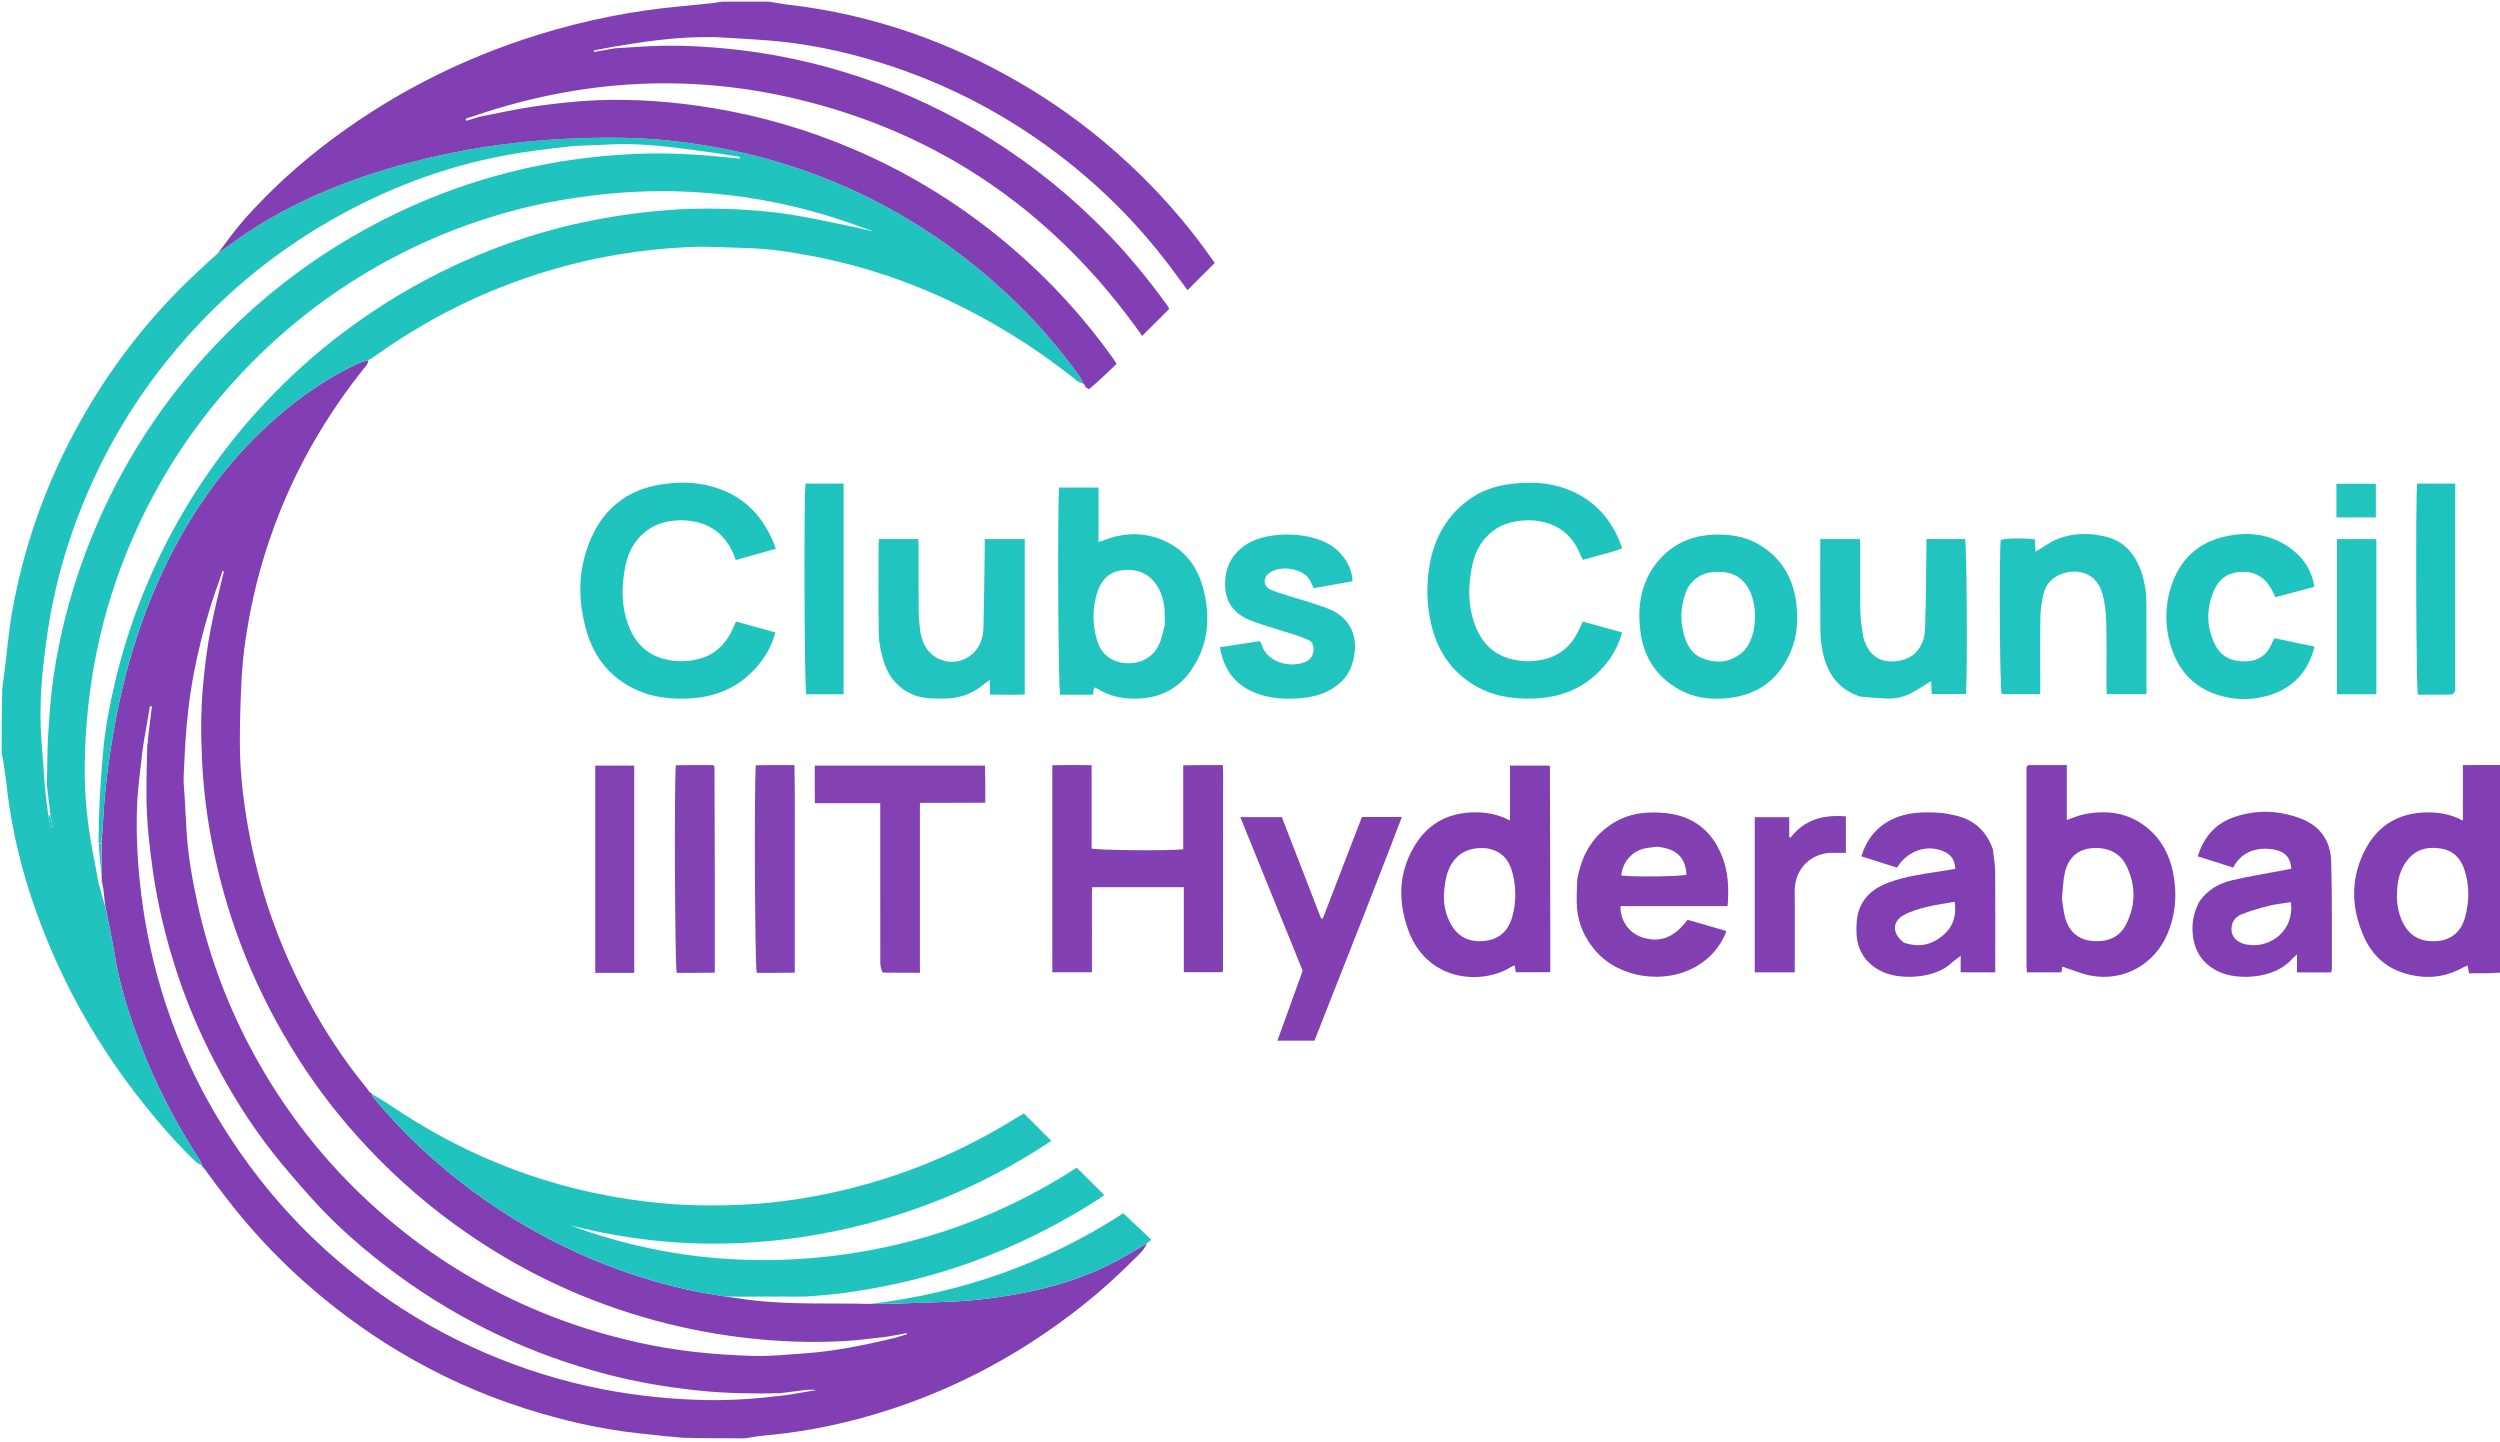 <svg version="1.1" id="Layer_1" xmlns="http://www.w3.org/2000/svg" xmlns:xlink="http://www.w3.org/1999/xlink" x="0px" y="0px"
	 width="100%" viewBox="0 0 3000 1730" enable-background="new 0 0 3000 1723" xml:space="preserve">
<path fill="#813FB3" opacity="1" stroke="none" 
	d="
M898.111,1559.729 
	C946.099,1565.946 994.354,1563.537 1044.079,1564.647 
	C1055.262,1564.855 1064.881,1564.639 1074.497,1564.325 
	C1095.1,1563.653 1115.701,1562.95 1136.302,1562.224 
	C1169.912,1561.039 1203.16,1556.729 1236.035,1549.807 
	C1278.285,1540.911 1318.55,1526.633 1355.66,1504.16 
	C1362.457,1500.044 1369.364,1496.109 1376.221,1492.09 
	C1373.044,1500.366 1366.191,1505.815 1360.28,1511.764 
	C1323.62,1548.662 1283.262,1581.061 1239.635,1609.375 
	C1186.399,1643.924 1129.682,1671.272 1069.359,1690.996 
	C1021.542,1706.632 972.664,1717.446 922.499,1722.098 
	C918.213,1722.496 913.94,1723.033 907.994,1723.717 
	C902.218,1724.62 898.109,1725.31 894,1726 
	C869.292,1726 844.583,1726 818.488,1725.32 
	C812.072,1724.411 807.042,1724.181 801.164,1723.727 
	C789.426,1722.38 778.533,1721.301 767.65,1720.129 
	C720.557,1715.061 674.674,1704.448 629.608,1690.052 
	C576.815,1673.187 526.656,1650.482 479.118,1622.031 
	C437.615,1597.193 398.927,1568.577 362.897,1536.228 
	C329.89,1506.593 299.889,1474.294 272.821,1439.212 
	C263.9,1427.65 255.075,1416.014 246.205,1403.694 
	C244.749,1401.331 243.294,1399.687 241.911,1398.084 
	C241.982,1398.126 241.906,1398.273 242,1397.547 
	C241.327,1395.361 240.665,1393.833 239.775,1392.452 
	C211.402,1348.411 187.134,1302.276 168.393,1253.286 
	C154.948,1218.141 143.461,1182.499 137.541,1145.168 
	C134.532,1126.189 130.117,1107.432 126.359,1087.659 
	C125.599,1080.364 124.819,1073.986 123.995,1066.845 
	C123.342,1062.668 122.731,1059.253 122.038,1055.492 
	C121.957,1055.146 121.976,1054.437 122.034,1053.463 
	C121.921,1038.992 121.75,1025.495 121.743,1011.099 
	C122.501,1002.243 123.274,994.295 123.66,986.329 
	C125.381,950.758 129.784,915.508 135.775,880.422 
	C146.398,818.21 163.256,757.846 188.717,699.996 
	C222.568,623.082 269.034,555.27 332.845,499.931 
	C362.947,473.826 395.674,451.754 431.94,435.111 
	C435.146,433.639 438.801,433.142 442.247,432.193 
	C441.52,434.177 441.26,436.541 439.998,438.088 
	C415.345,468.3 393.515,500.423 374.223,534.301 
	C350.61,575.767 332.063,619.402 317.822,664.912 
	C307.394,698.239 299.976,732.271 294.77,766.748 
	C292.297,783.119 290.699,799.686 289.855,816.223 
	C288.603,840.774 287.857,865.376 287.823,889.958 
	C287.768,930.23 292.985,970.024 300.837,1009.457 
	C314.108,1076.098 337.154,1139.287 369.183,1199.158 
	C389.448,1237.038 413.065,1272.759 440.27,1306.061 
	C441.094,1307.071 441.728,1308.236 443.245,1310.271 
	C444.727,1311.471 445.414,1311.729 446.101,1311.987 
	C446.101,1311.987 445.994,1312.004 445.935,1312.659 
	C446.54,1314.455 447.06,1315.715 447.891,1316.718 
	C482.908,1358.993 522.639,1396.365 566.757,1428.915 
	C645.484,1487 732.483,1527.299 828.193,1548.276 
	C842.117,1551.328 856.268,1553.342 871.094,1555.925 
	C880.619,1557.253 889.365,1558.491 898.111,1559.729 
M176.761,893.543 
	C177.075,893.042 177.144,892.51 177.551,890.396 
	C177.584,887.633 177.617,884.869 178.245,880.492 
	C179.592,869.554 180.94,858.616 182.288,847.679 
	C181.505,847.579 180.722,847.48 179.94,847.38 
	C177.96,858.914 175.98,870.449 173.697,883.582 
	C172.802,889.147 171.654,894.686 171.055,900.283 
	C168.693,922.352 165.397,944.394 164.501,966.529 
	C163.062,1002.08 165.159,1037.556 169.478,1072.957 
	C174.97,1117.96 184.83,1161.916 198.918,1204.914 
	C215.765,1256.336 238.499,1305.113 267.067,1351.082 
	C294.011,1394.438 325.166,1434.554 360.841,1471.125 
	C389.015,1500.007 419.621,1526.049 452.247,1549.738 
	C492.512,1578.974 535.603,1603.308 581.248,1623.034 
	C626.846,1642.741 673.991,1657.54 722.827,1667.008 
	C763.71,1674.934 804.93,1679.204 846.526,1680.062 
	C879.162,1680.736 911.606,1678.204 945.588,1673.864 
	C956.925,1671.933 968.262,1670.002 979.599,1668.072 
	C974.191,1667.194 969.024,1667.682 963.874,1668.312 
	C955.105,1669.383 946.347,1670.543 935.771,1671.871 
	C904.153,1672.516 872.575,1672.122 841.065,1668.959 
	C802.975,1665.135 765.298,1658.877 728.281,1649.167 
	C683.839,1637.51 640.703,1622.177 599.092,1602.489 
	C555.641,1581.93 514.539,1557.547 475.898,1529.024 
	C438.351,1501.308 403.149,1470.892 372.1,1435.949 
	C356.663,1418.575 341.34,1401.039 327.004,1382.762 
	C300.265,1348.671 277.361,1312.031 257.393,1273.566 
	C239.589,1239.269 224.425,1203.812 212.392,1167.128 
	C199.244,1127.042 189.213,1086.158 183.322,1044.279 
	C179.295,1015.658 176.05,987 175.789,958.092 
	C175.598,936.786 176.048,915.474 176.761,893.543 
M263.622,695.439 
	C250.369,731.363 240.465,768.165 233.027,805.751 
	C224.81,847.275 222.022,889.249 220.405,931.368 
	C220.063,940.275 221.209,949.241 221.692,958.179 
	C222.336,970.112 223.03,982.042 223.654,993.976 
	C225.22,1023.919 230.311,1053.395 236.629,1082.593 
	C252.436,1155.646 279.77,1224.305 318.023,1288.483 
	C360.161,1359.178 413.308,1420.458 477.24,1472.365 
	C529.502,1514.797 586.774,1548.698 648.973,1574.433 
	C686.566,1589.988 725.217,1601.814 764.906,1610.799 
	C810.821,1621.193 857.352,1625.799 904.201,1627.103 
	C924.714,1627.674 945.335,1625.513 965.867,1624.035 
	C1001.782,1621.451 1036.942,1614.302 1073.332,1605.619 
	C1078.332,1604.131 1083.333,1602.644 1088.333,1601.156 
	C1088.228,1600.672 1088.124,1600.188 1088.019,1599.704 
	C1080.663,1601.134 1073.307,1602.564 1064.269,1604.051 
	C1047.767,1605.805 1031.304,1608.219 1014.757,1609.185 
	C973.493,1611.592 932.271,1610.023 891.261,1605.049 
	C850.286,1600.08 809.946,1591.79 770.306,1580.095 
	C729.376,1568.02 689.785,1552.537 651.59,1533.614 
	C620.556,1518.239 590.819,1500.572 562.208,1480.98 
	C517.804,1450.576 477.319,1415.582 440.533,1376.435 
	C409.982,1343.924 382.544,1308.856 358.474,1271.188 
	C333.693,1232.408 312.456,1191.836 295.16,1149.193 
	C278.622,1108.421 265.929,1066.463 256.838,1023.441 
	C249.21,987.343 244.345,950.784 242.533,913.972 
	C241.062,884.095 240.836,854.155 243.512,824.213 
	C245.672,800.055 248.564,776.053 253.335,752.302 
	C257.252,732.799 261.756,713.413 266.854,693.029 
	C267.493,690.577 268.133,688.125 268.772,685.673 
	C268.165,685.527 267.558,685.381 266.95,685.234 
	C266.02,688.182 265.09,691.13 263.622,695.439 
z"/>
<path fill="#21C3BE" opacity="1" stroke="none" 
	d="
M442.197,432.129 
	C438.801,433.142 435.146,433.639 431.94,435.111 
	C395.674,451.754 362.947,473.826 332.845,499.931 
	C269.034,555.27 222.568,623.082 188.717,699.996 
	C163.256,757.846 146.398,818.21 135.775,880.422 
	C129.784,915.508 125.381,950.758 123.66,986.329 
	C123.274,994.295 122.501,1002.243 121.232,1011.099 
	C119.875,1011.996 119.191,1011.993 118.215,1011.093 
	C118.516,992.262 118.824,974.313 119.78,956.4 
	C120.753,938.176 122.097,919.962 123.755,901.787 
	C126.446,872.291 132.057,843.255 139.022,814.512 
	C153.9,753.117 176.273,694.584 206.208,638.892 
	C236.319,582.871 273.038,531.601 316.374,485.169 
	C346.153,453.261 378.466,424.032 413.459,397.813 
	C454.1,367.361 497.326,341.194 543.258,319.629 
	C600.11,292.936 659.477,273.766 721.294,262.484 
	C762.857,254.898 804.782,250.484 847.064,250.337 
	C862.676,250.282 878.324,250.705 893.896,251.777 
	C911.433,252.983 929.025,254.393 946.374,257.115 
	C969.649,260.767 992.713,265.762 1016.471,270.617 
	C1025.389,272.689 1033.704,274.323 1042.245,276.46 
	C1043.504,277.054 1044.538,277.143 1045.571,277.233 
	C1045.582,276.983 1045.593,276.734 1045.604,276.484 
	C1044.38,276.341 1043.157,276.198 1041.463,275.537 
	C1034.679,272.806 1028.366,270.594 1021.347,268.086 
	C1011.793,264.904 1002.984,261.885 994.089,259.149 
	C941.452,242.961 887.508,233.628 832.635,230.47 
	C795.447,228.33 758.221,229.436 721.07,233.48 
	C687.971,237.082 655.243,242.592 623.06,250.852 
	C569.708,264.546 518.589,284.19 469.885,310.112 
	C397.774,348.493 334.507,398.064 279.792,458.678 
	C229.414,514.488 189.287,576.827 159.201,645.743 
	C121.443,732.231 103.017,822.745 101.703,916.921 
	C101.345,942.553 102.962,968.121 106.5,993.458 
	C109.525,1015.126 114.193,1036.564 118.065,1058.889 
	C120.777,1069.307 123.557,1078.941 126.338,1088.574 
	C130.117,1107.432 134.532,1126.189 137.541,1145.168 
	C143.461,1182.499 154.948,1218.141 168.393,1253.286 
	C187.134,1302.276 211.402,1348.411 239.775,1392.452 
	C240.665,1393.833 241.327,1395.361 241.336,1397.935 
	C238.091,1396.865 235.503,1394.785 233.133,1392.481 
	C210.226,1370.217 189.357,1346.157 169.595,1321.07 
	C126.38,1266.21 90.484,1206.931 62.774,1142.869 
	C34.563,1077.646 15,1009.948 7.533,939.026 
	C6.712,931.229 5.216,923.504 4.113,914.953 
	C3.462,910.773 2.731,907.387 2,904 
	C2,878.625 2,853.25 2.701,826.518 
	C3.713,820.219 4.023,815.278 4.855,809.672 
	C8.373,783.991 10.165,758.759 14.593,733.999 
	C28.143,658.241 52.969,586.27 89.424,518.349 
	C127.969,446.536 176.569,382.521 236.308,327.013 
	C244.573,319.333 252.752,311.561 261.598,303.787 
	C274.112,295.223 285.721,286.279 297.934,278.255 
	C356.681,239.656 421.094,214.076 488.704,195.962 
	C550.598,179.379 613.693,169.794 677.561,166.655 
	C721.745,164.483 766.054,164.246 810.242,169.506 
	C846.307,173.8 881.866,180.15 916.91,189.677 
	C1032.84,221.193 1133.324,279.671 1219.444,363.075 
	C1247.003,389.764 1271.729,419.021 1294.43,449.952 
	C1296.696,453.04 1298.051,456.796 1299.828,460.242 
	C1297.326,459.185 1294.416,458.633 1292.384,456.994 
	C1264.367,434.396 1234.884,413.909 1203.99,395.469 
	C1133.402,353.336 1058.05,323.453 977.23,307.766 
	C950.485,302.575 923.591,298.39 896.295,297.678 
	C872.383,297.054 848.394,295.349 824.561,296.545 
	C767.361,299.416 711.129,308.681 656.187,325.419 
	C618.861,336.791 582.693,351.01 547.813,368.359 
	C512.606,385.87 479.066,406.26 446.197,429.93 
	C443.972,430.816 443.002,431.498 442.032,432.18 
	C442.032,432.18 442.147,432.064 442.197,432.129 
M60.309,976.582 
	C60.178,974.968 60.115,973.345 59.906,971.741 
	C58.703,962.495 57.466,953.254 56.302,942.137 
	C56.771,921.534 56.589,900.89 57.88,880.339 
	C59.377,856.519 61.041,832.609 64.618,809.039 
	C73.474,750.687 89.337,694.183 112.007,639.601 
	C146.58,556.36 194.739,481.883 256.418,416.283 
	C298.282,371.757 344.987,332.908 396.613,299.991 
	C466.513,255.423 541.595,223.176 622.251,204.031 
	C655.221,196.204 688.569,190.681 722.357,187.487 
	C749.185,184.951 776,183.599 802.914,184.3 
	C820.514,184.759 838.103,185.625 856.963,187.378 
	C867.175,188.368 877.386,189.359 887.598,190.349 
	C887.69,189.642 887.781,188.935 887.873,188.227 
	C879.279,186.905 870.684,185.583 860.49,183.839 
	C835.17,180.639 809.918,176.588 784.506,174.517 
	C765.417,172.962 746.152,172.315 726.915,173.58 
	C712.339,174.539 697.642,174.187 683.15,175.787 
	C658.439,178.515 633.68,181.398 609.237,185.841 
	C532.928,199.712 461.483,227.103 394.405,265.846 
	C324.893,305.994 264.287,356.922 212.407,418.16 
	C170.653,467.444 136.468,521.549 109.887,580.449 
	C84.451,636.81 66.653,695.422 57.456,756.618 
	C50.886,800.337 46.35,844.164 49.697,888.455 
	C51.147,907.635 52.744,926.804 54.068,947.657 
	C55.371,957.815 56.674,967.972 58.022,979.701 
	C59.079,984.194 60.136,988.688 61.193,993.182 
	C61.867,993.048 62.54,992.915 63.214,992.781 
	C62.39,987.993 61.566,983.205 60.309,976.582 
z"/>
<path fill="#813FB3" opacity="1" stroke="none" 
	d="
M261.598,303.787 
	C272.073,289.797 282.504,275.162 294.407,261.842 
	C325.485,227.064 359.994,195.879 397.321,167.934 
	C461.87,119.61 532.183,81.864 608,54.375 
	C661.594,34.944 716.628,21.064 772.977,12.752 
	C799.221,8.88 825.732,6.822 853.825,3.909 
	C859.019,3.251 862.51,2.626 866,2 
	C884.708,2 903.417,2 923.063,2 
	C931.085,3.206 938.132,4.749 945.262,5.562 
	C996.326,11.387 1046.097,22.786 1094.626,39.689 
	C1138.415,54.94 1180.298,74.321 1220.487,97.421 
	C1262.706,121.688 1302.099,149.938 1338.646,182.071 
	C1383.517,221.523 1423.174,265.706 1457.206,314.871 
	C1457.573,315.401 1457.72,316.083 1457.571,315.717 
	C1446.545,326.703 1435.813,337.396 1425.002,348.168 
	C1418.71,339.648 1411.717,330.052 1404.593,320.554 
	C1359.528,260.473 1305.899,209.383 1244.172,166.586 
	C1191.044,129.75 1133.791,101.199 1072.711,80.47 
	C1028.25,65.381 982.609,54.716 935.834,49.79 
	C915.054,47.601 894.128,46.798 873.269,45.359 
	C828.895,42.298 785.162,47.789 741.575,55.219 
	C740.918,55.331 740.265,55.457 737.976,55.706 
	C728.429,57.393 720.516,58.95 712.604,60.507 
	C712.701,61.121 712.798,61.735 712.896,62.35 
	C721.248,60.888 729.601,59.427 737.953,57.965 
	C748.229,57.311 758.507,56.681 768.781,55.999 
	C801.044,53.858 833.212,54.902 865.42,57.725 
	C923.378,62.804 979.803,74.837 1034.861,93.452 
	C1088.003,111.419 1138.418,135.205 1186.072,164.816 
	C1238.596,197.453 1286.374,235.996 1329.322,280.476 
	C1354.998,307.068 1378.342,335.632 1400.005,365.571 
	C1401.348,367.428 1402.381,369.509 1403.105,370.725 
	C1392.177,381.591 1381.629,392.08 1370.609,403.037 
	C1267.486,256.837 1129.326,159.339 953.384,118.168 
	C825.775,88.307 699.515,95.573 573.827,137.474 
	C567.836,139.354 563.254,140.927 558.672,142.499 
	C558.958,143.332 559.245,144.165 559.531,144.998 
	C564.964,143.337 570.397,141.676 575.83,140.016 
	C597.717,135.825 619.483,130.772 641.524,127.675 
	C666.166,124.212 691.009,121.326 715.85,120.322 
	C761.819,118.464 807.612,121.914 853.04,129.302 
	C912.414,138.958 969.763,155.654 1025.059,179.393 
	C1094.68,209.28 1158.057,249.054 1215.513,298.458 
	C1260.635,337.256 1300.459,380.801 1335.066,429.164 
	C1336.59,431.293 1337.891,433.582 1339.858,436.683 
	C1329.01,447.137 1318.291,457.467 1306.7,467.108 
	C1304.543,465.588 1303.258,464.758 1301.973,463.928 
	C1301.973,463.928 1302.049,463.944 1302.226,463.326 
	C1301.548,461.816 1300.694,460.926 1299.839,460.035 
	C1299.839,460.035 1299.932,460.144 1299.88,460.193 
	C1298.051,456.796 1296.696,453.04 1294.43,449.952 
	C1271.729,419.021 1247.003,389.764 1219.444,363.075 
	C1133.324,279.671 1032.84,221.193 916.91,189.677 
	C881.866,180.15 846.307,173.8 810.242,169.506 
	C766.054,164.246 721.745,164.483 677.561,166.655 
	C613.693,169.794 550.598,179.379 488.704,195.962 
	C421.094,214.076 356.681,239.656 297.934,278.255 
	C285.721,286.279 274.112,295.223 261.598,303.787 
z"/>
<path fill="#813FB3" opacity="1" stroke="none" 
	d="
M3002,1167.063 
	C2989.063,1168 2976.126,1168 2962.891,1168 
	C2962.183,1164.382 2961.693,1161.873 2961.086,1158.773 
	C2959.637,1159.301 2958.08,1159.623 2956.774,1160.379 
	C2933.461,1173.882 2908.857,1175.477 2883.662,1167.355 
	C2861.928,1160.349 2846.332,1145.347 2837.088,1124.96 
	C2820.49,1088.352 2820.299,1051.252 2840.33,1015.873 
	C2855.548,988.994 2879.934,975.741 2911.008,974.898 
	C2926.157,974.487 2940.635,976.869 2955.453,984.76 
	C2955.453,962.015 2955.453,940.627 2955.453,918.05 
	C2971.046,918.05 2985.586,918.05 3001.063,918.025 
	C3002,1000.708 3002,1083.417 3002,1167.063 
M2876.297,1076.726 
	C2876.69,1088.161 2878.896,1099.159 2884.542,1109.239 
	C2892.536,1123.512 2904.936,1130.784 2924.83,1129.226 
	C2941.473,1127.922 2953.087,1118.082 2957.81,1101.687 
	C2963.368,1082.389 2963.556,1062.872 2957.364,1043.75 
	C2953.001,1030.275 2943.966,1020.652 2929.363,1018.275 
	C2914.123,1015.794 2900.155,1018.434 2889.666,1031.13 
	C2879.15,1043.858 2876.194,1058.916 2876.297,1076.726 
z"/>
<!-- <path fill="#C7C9E8" opacity="1.000000" stroke="none" 
	d="
M802.888306,1726.000000 
	C802.015564,1725.658813 802.031189,1725.317505 802.029663,1724.464111 
	C807.042175,1724.181396 812.071716,1724.410889 817.550659,1725.320312 
	C813.258850,1726.000000 808.517761,1726.000000 802.888306,1726.000000 
z"/> -->
<!-- <path fill="#C7C9E8" opacity="1.000000" stroke="none" 
	d="
M894.875000,1726.000000 
	C898.109131,1725.309814 902.218262,1724.619751 907.162415,1723.949219 
	C907.985413,1724.307129 907.973328,1724.645752 907.980652,1725.492188 
	C903.916687,1726.000000 899.833313,1726.000000 894.875000,1726.000000 
z"/> -->
<!-- <path fill="#C7C9E8" opacity="1.000000" stroke="none" 
	d="
M865.143066,2.000005 
	C862.509644,2.625672 859.019287,3.251333 854.719849,3.749798 
	C853.910767,3.622600 853.931396,2.809982 853.965698,2.404991 
	C857.428711,2.000000 860.857422,2.000000 865.143066,2.000005 
z"/> -->
<path fill="#21C3BE" opacity="1" stroke="none" 
	d="
M870.314,1555.836 
	C856.268,1553.342 842.117,1551.328 828.193,1548.276 
	C732.483,1527.299 645.484,1487 566.757,1428.915 
	C522.639,1396.365 482.908,1358.993 447.891,1316.718 
	C447.06,1315.715 446.54,1314.455 445.949,1312.607 
	C454.9,1317.647 463.859,1323.274 472.642,1329.162 
	C535.346,1371.2 602.897,1402.692 675.783,1422.555 
	C710.142,1431.919 745.01,1438.363 780.434,1442.481 
	C818.941,1446.958 857.504,1447.407 896.022,1445.347 
	C933.492,1443.342 970.629,1437.721 1007.28,1429.287 
	C1083.858,1411.666 1155.327,1381.806 1221.88,1340.088 
	C1224.363,1338.531 1226.942,1337.126 1228.669,1336.121 
	C1239.79,1347.236 1250.311,1357.753 1261.57,1369.007 
	C1176.74,1425.672 1083.702,1462.955 982.98,1481.064 
	C882.502,1499.13 782.669,1495.658 683.628,1470.274 
	C785.032,1507.801 889.514,1519.918 996.615,1507.444 
	C1103.723,1494.971 1202.734,1459.174 1292.096,1401.214 
	C1303.217,1412.295 1313.922,1422.961 1325.046,1434.045 
	C1323.616,1435.09 1321.101,1437.138 1318.39,1438.88 
	C1269.203,1470.49 1217.19,1496.308 1162.044,1515.886 
	C1113.615,1533.081 1063.862,1544.571 1013.032,1551.527 
	C998.579,1553.505 983.976,1554.379 967.669,1555.865 
	C939.194,1555.976 912.494,1555.99 885.793,1555.98 
	C880.634,1555.979 875.474,1555.886 870.314,1555.836 
z"/>
<path fill="#8240B3" opacity="1" stroke="none" 
	d="
M1467.713,982 
	C1467.686,1043.309 1467.66,1103.619 1467.608,1163.928 
	C1467.608,1164.565 1467.27,1165.201 1466.868,1166.616 
	C1451.986,1166.616 1436.867,1166.616 1420.578,1166.616 
	C1420.578,1132.786 1420.578,1099.017 1420.578,1064.673 
	C1383.576,1064.673 1347.726,1064.673 1310.544,1064.673 
	C1310.077,1075.711 1310.38,1086.918 1310.327,1098.105 
	C1310.273,1109.433 1310.315,1120.762 1310.315,1132.091 
	C1310.315,1143.39 1310.315,1154.688 1310.315,1166.684 
	C1294.165,1166.684 1278.739,1166.684 1262.797,1166.684 
	C1262.797,1083.999 1262.797,1001.825 1262.797,918.261 
	C1278.25,917.882 1293.661,917.995 1309.962,918.242 
	C1309.962,952.073 1309.962,985.239 1309.962,1018.138 
	C1317.722,1020.444 1403.626,1021.119 1419.89,1019.144 
	C1419.89,986.1 1419.89,952.929 1419.89,918.388 
	C1428.191,918.268 1435.675,918.117 1443.16,918.064 
	C1450.809,918.01 1458.459,918.052 1467.386,918.052 
	C1468.033,928.954 1467.626,939.498 1467.698,950.012 
	C1467.769,960.341 1467.714,970.671 1467.713,982 
z"/>
<path fill="#20C4BE" opacity="1" stroke="none" 
	d="
M817.977,624.266 
	C802.147,624.593 788.071,627.722 775.876,636.925 
	C761.91,647.465 753.95,662.035 750.558,678.637 
	C745.641,702.705 745.248,726.965 754.13,750.417 
	C763.071,774.029 779.468,788.617 805.21,792.471 
	C816.366,794.141 827.132,793.567 837.767,790.983 
	C855.592,786.652 868.407,775.534 876.961,759.463 
	C879.127,755.392 880.83,751.075 883.201,745.873 
	C898.877,750.198 914.372,754.472 930.415,758.899 
	C926.158,775.506 918.058,789.02 907.394,801.1 
	C885.088,826.367 856.439,837.327 823.317,838.296 
	C802.781,838.896 782.757,836.562 763.919,827.946 
	C733.669,814.11 713.865,790.542 704.416,759.154 
	C692.786,720.523 693.1,681.655 709.966,644.42 
	C725.696,609.692 752.863,588.379 790.796,581.765 
	C812.678,577.95 834.616,577.991 856.028,584.285 
	C893.639,595.34 917.512,620.663 930.98,658.487 
	C914.767,663.051 899.288,667.409 882.933,672.013 
	C872.458,641.199 851.271,624.999 817.977,624.266 
z"/>
<path fill="#20C4BE" opacity="1" stroke="none" 
	d="
M1718,666.223 
	C1725.865,636.621 1741.65,613.536 1766.593,596.955 
	C1780.165,587.933 1795.344,583.112 1811.318,580.984 
	C1834.668,577.875 1857.95,578.413 1880.213,586.883 
	C1913.397,599.506 1934.948,623.479 1946.667,658.017 
	C1931.332,663.811 1915.542,667.071 1899.418,671.791 
	C1898.229,669.315 1896.998,667.086 1896.056,664.741 
	C1883.232,632.8 1854.245,621.348 1823.391,625.015 
	C1811.935,626.376 1801.354,629.83 1792.028,636.768 
	C1778.259,647.012 1770.401,661.296 1766.874,677.479 
	C1761.564,701.836 1761.168,726.412 1770.073,750.227 
	C1778.923,773.894 1795.321,788.484 1821.023,792.456 
	C1832.179,794.18 1842.967,793.598 1853.593,791.045 
	C1871.397,786.769 1884.341,775.778 1892.869,759.643 
	C1895.03,755.556 1896.772,751.248 1899.233,745.897 
	C1914.748,750.159 1930.255,754.418 1946.528,758.887 
	C1942.058,775.271 1934.272,788.913 1923.549,800.972 
	C1900.113,827.328 1870.18,838.147 1835.512,838.356 
	C1813.15,838.491 1791.676,835.001 1772.075,823.983 
	C1741.426,806.756 1723.783,779.627 1716.712,745.878 
	C1711.231,719.716 1711.432,693.226 1718,666.223 
z"/>
<path fill="#813FB3" opacity="1" stroke="none" 
	d="
M2438.387,918.063 
	C2452.611,918.06 2465.868,918.06 2480.188,918.06 
	C2480.188,940.358 2480.188,961.795 2480.188,983.929 
	C2487.862,981.361 2494.217,978.478 2500.884,977.135 
	C2528.983,971.477 2555.207,975.29 2577.806,994.336 
	C2594.551,1008.447 2603.838,1027.078 2607.887,1048.147 
	C2612.618,1072.762 2610.949,1096.902 2601.028,1120.427 
	C2585.517,1157.209 2548.472,1178.203 2509.034,1170.765 
	C2497.486,1168.588 2486.442,1163.741 2474.601,1159.937 
	C2474.424,1161.385 2474.126,1163.822 2473.762,1166.795 
	C2459.943,1166.795 2446.472,1166.795 2432.358,1166.795 
	C2432.155,1163.592 2431.812,1160.699 2431.812,1157.805 
	C2431.782,1081.147 2431.788,1004.488 2431.791,927.83 
	C2431.791,925.831 2431.841,923.831 2431.84,921.831 
	C2431.839,917.805 2434.745,918.111 2438.387,918.063 
M2474.296,1078.564 
	C2475.598,1086.385 2476.2,1094.403 2478.346,1101.985 
	C2482.971,1118.326 2494.751,1127.965 2511.329,1129.248 
	C2528.55,1130.581 2543.172,1125.373 2551.38,1109.147 
	C2563.027,1086.123 2563.065,1062.496 2551.891,1039.303 
	C2544.066,1023.062 2528.479,1015.871 2508.593,1018.012 
	C2492.926,1019.698 2481.72,1029.713 2477.799,1047.252 
	C2475.651,1056.859 2475.401,1066.89 2474.296,1078.564 
z"/>
<path fill="#813FB3" opacity="1" stroke="none" 
	d="
M1860.31,1114 
	C1860.31,1131.969 1860.31,1148.938 1860.31,1166.642 
	C1846.171,1166.642 1832.716,1166.642 1818.964,1166.642 
	C1818.512,1163.898 1818.094,1161.354 1817.639,1158.589 
	C1816.43,1158.949 1815.382,1159.024 1814.612,1159.526 
	C1778.859,1182.821 1711.502,1178.611 1689.255,1114.364 
	C1676.767,1078.301 1678.723,1042.827 1700.459,1010.419 
	C1715.68,987.727 1737.901,976.204 1765.343,974.921 
	C1781.198,974.18 1796.439,976.403 1812.001,984.67 
	C1812.001,962.045 1812.001,940.675 1812.001,918.691 
	C1828.329,918.691 1843.499,918.691 1858.809,918.691 
	C1858.931,918.797 1859.211,918.99 1859.427,919.24 
	C1859.631,919.475 1859.913,919.768 1859.914,920.037 
	C1860.06,984.358 1860.185,1048.679 1860.31,1114 
M1784.134,1017.989 
	C1759.733,1015.544 1742.677,1026.858 1736.11,1050.229 
	C1734.597,1055.615 1733.938,1061.274 1733.253,1066.853 
	C1731.336,1082.477 1734.021,1097.456 1742.135,1110.852 
	C1751.174,1125.774 1765.503,1131.185 1782.383,1129.028 
	C1799.263,1126.87 1809.923,1117.043 1814.597,1100.578 
	C1819.531,1083.2 1819.477,1065.699 1815.239,1048.374 
	C1811.446,1032.866 1802.93,1021.124 1784.134,1017.989 
z"/>
<path fill="#21C4BE" opacity="1" stroke="none" 
	d="
M1295.844,833.663 
	C1287.241,833.663 1279.602,833.663 1272.15,833.663 
	C1269.812,826.021 1268.834,607.974 1270.943,585.062 
	C1286.263,585.062 1301.659,585.062 1318.215,585.062 
	C1318.215,606.565 1318.215,627.975 1318.215,650.489 
	C1322.317,649.046 1325.044,648.099 1327.763,647.127 
	C1352.062,638.446 1376.177,638.835 1399.487,650.02 
	C1423.948,661.757 1437.977,682.422 1444.381,708.045 
	C1452.51,740.575 1450.04,772.206 1431.507,801.095 
	C1416.494,824.496 1394.84,837.127 1366.788,838.28 
	C1348.77,839.021 1331.686,836.046 1316.253,826.097 
	C1315.468,825.591 1314.424,825.486 1312.889,825.001 
	C1312.468,827.682 1312.083,830.131 1311.528,833.663 
	C1306.592,833.663 1301.7,833.663 1295.844,833.663 
M1397.667,750.043 
	C1397.678,745.044 1397.834,740.041 1397.668,735.048 
	C1397.321,724.616 1395.017,714.659 1389.95,705.438 
	C1381.098,689.329 1366.085,681.816 1346.283,684.348 
	C1329.221,686.529 1320.22,697.904 1315.871,713.441 
	C1310.742,731.769 1311.084,750.242 1316.487,768.457 
	C1319.192,777.579 1324.17,785.398 1332.725,790.386 
	C1350.227,800.592 1381.929,798.401 1392.292,769.957 
	C1394.442,764.055 1395.784,757.859 1397.667,750.043 
z"/>
<path fill="#8240B3" opacity="1" stroke="none" 
	d="
M1892.67,1055.265 
	C1896.707,1033.667 1904.589,1014.918 1920.016,1000.013 
	C1935.961,984.606 1955.227,976.208 1977.252,975.149 
	C1987.457,974.658 1997.99,975.093 2007.978,977.09 
	C2036.243,982.744 2055.326,999.986 2066.106,1026.514 
	C2073.911,1045.718 2074.962,1065.74 2073.109,1087.324 
	C2030.045,1087.324 1987.281,1087.324 1944.578,1087.324 
	C1944.049,1104.068 1954.562,1119.258 1969.334,1124.379 
	C1991.209,1131.963 2008.392,1125.812 2025.149,1103.762 
	C2040.214,1108.124 2055.653,1112.594 2071.78,1117.264 
	C2064.303,1136.769 2051.897,1150.135 2035.395,1159.73 
	C1997.493,1181.769 1942.936,1173.784 1914.728,1141.109 
	C1901.925,1126.279 1894.108,1109.363 1892.443,1090.011 
	C1891.478,1078.799 1892.382,1067.426 1892.67,1055.265 
M1988.72,1016.048 
	C1983.462,1016.754 1978.104,1017.035 1972.966,1018.247 
	C1957.87,1021.808 1946.852,1035.109 1945.615,1050.701 
	C1961.945,1052.547 2016.918,1051.803 2023.724,1049.644 
	C2022.82,1031.327 2013.886,1020.782 1996.28,1017.248 
	C1994.331,1016.856 1992.382,1016.464 1988.72,1016.048 
z"/>
<path fill="#813FB3" opacity="1" stroke="none" 
	d="
M2639.398,1081.652 
	C2649.295,1067.496 2662.971,1059.912 2678.447,1056.312 
	C2699.148,1051.495 2720.188,1048.134 2741.082,1044.145 
	C2743.932,1043.6 2746.779,1043.036 2749.514,1042.503 
	C2748.969,1030.372 2742.853,1022.751 2731.647,1020.094 
	C2714.826,1016.106 2691.552,1018.183 2679.794,1041.096 
	C2665.931,1036.689 2651.879,1032.222 2637.299,1027.587 
	C2644.517,1004.496 2658.357,988.509 2680.023,980.848 
	C2707.689,971.066 2735.83,972.157 2762.968,983.078 
	C2784.836,991.879 2796.629,1009.893 2797.354,1032.755 
	C2798.727,1076.026 2798.086,1119.361 2798.238,1162.669 
	C2798.242,1163.914 2797.749,1165.16 2797.392,1166.857 
	C2783.947,1166.857 2770.774,1166.857 2756.379,1166.857 
	C2756.379,1160.11 2756.379,1153.72 2756.379,1145.327 
	C2753.288,1148.113 2751.736,1149.229 2750.531,1150.64 
	C2729.814,1174.915 2685.373,1176.463 2663.328,1166.376 
	C2645.401,1158.173 2634.533,1144.319 2631.708,1124.532 
	C2629.583,1109.65 2631.828,1095.53 2639.398,1081.652 
M2749.079,1082.515 
	C2739.968,1084.02 2730.711,1084.943 2721.783,1087.178 
	C2710.917,1089.897 2700.086,1093.115 2689.698,1097.263 
	C2681.774,1100.428 2677.316,1107.223 2677.806,1116.181 
	C2678.253,1124.353 2684.181,1130.416 2693.778,1133.013 
	C2695.994,1133.613 2698.333,1133.823 2700.632,1134.049 
	C2724.208,1136.37 2753.417,1117.63 2749.079,1082.515 
z"/>
<path fill="#813FB3" opacity="1" stroke="none" 
	d="
M2391.458,1019.17 
	C2392.592,1028.84 2394.125,1037.73 2394.194,1046.632 
	C2394.476,1082.93 2394.311,1119.231 2394.31,1155.531 
	C2394.31,1159.105 2394.31,1162.68 2394.31,1166.816 
	C2380.084,1166.816 2366.914,1166.816 2352.795,1166.816 
	C2352.795,1160.774 2352.795,1154.936 2352.795,1146.956 
	C2347.736,1150.909 2344.03,1153.382 2340.818,1156.384 
	C2321.986,1173.985 2278.799,1177.139 2255.79,1164.625 
	C2237.675,1154.773 2228.192,1139.191 2227.767,1118.487 
	C2227.638,1112.204 2227.788,1105.781 2228.927,1099.629 
	C2233.017,1077.547 2248.163,1065.5 2268.083,1058.407 
	C2286.657,1051.793 2306.096,1048.943 2325.503,1046.042 
	C2332.321,1045.022 2339.11,1043.811 2346.352,1042.615 
	C2345.801,1033.003 2342.345,1026.712 2334.369,1022.646 
	C2314.237,1012.385 2289.518,1019.85 2276.425,1041.104 
	C2269.468,1038.926 2262.26,1036.686 2255.063,1034.411 
	C2248.152,1032.227 2241.251,1030.006 2233.586,1027.559 
	C2240.399,1006.231 2252.912,990.944 2272.949,982.099 
	C2290.552,974.328 2309.139,974.169 2327.826,975.391 
	C2333.098,975.735 2338.333,976.901 2343.541,977.915 
	C2366.982,982.483 2383.198,995.61 2391.458,1019.17 
M2284.545,1131.114 
	C2302.851,1137.522 2319.138,1133.95 2333.285,1120.89 
	C2344.607,1110.438 2347.766,1097.378 2345.651,1082.082 
	C2333.557,1084.287 2322.354,1085.737 2311.484,1088.494 
	C2302.254,1090.835 2292.791,1093.569 2284.526,1098.117 
	C2270.422,1105.879 2270.295,1120.151 2284.545,1131.114 
z"/>
<path fill="#20C4BE" opacity="1" stroke="none" 
	d="
M1984.218,680.402 
	C2002.53,654.772 2027.017,642.511 2057.634,641.565 
	C2075.598,641.01 2092.848,643.506 2108.68,652.289 
	C2137.037,668.02 2151.884,692.989 2155.634,724.55 
	C2158.007,744.525 2156.599,764.379 2148.346,783.233 
	C2133.985,816.042 2108.764,834.028 2073.401,837.783 
	C2053.182,839.93 2033.472,837.633 2015.379,827.638 
	C1988.132,812.586 1972.605,788.959 1968.586,758.517 
	C1964.989,731.268 1967.821,704.69 1984.218,680.402 
M2092.393,781.428 
	C2109.952,762.584 2108.755,725.317 2098.758,707.026 
	C2092.968,696.433 2084.553,689.522 2072.731,687.217 
	C2068.224,686.339 2063.505,686.26 2058.887,686.301 
	C2042.415,686.45 2028.278,695.911 2022.732,711.354 
	C2016.256,729.391 2015.813,747.834 2022.115,766.045 
	C2025.688,776.37 2031.597,785.434 2042.221,789.666 
	C2059.861,796.693 2076.662,795.618 2092.393,781.428 
z"/>
<path fill="#21C4BE" opacity="1" stroke="none" 
	d="
M2232.626,836.003 
	C2202.773,826.44 2190.6,803.98 2186.087,776.001 
	C2184.669,767.206 2184.418,758.158 2184.359,749.221 
	C2184.158,718.905 2184.283,688.587 2184.282,658.269 
	C2184.282,654.681 2184.282,651.093 2184.282,646.874 
	C2200.367,646.874 2215.522,646.874 2231.819,646.874 
	C2231.982,650.318 2232.284,653.822 2232.29,657.326 
	C2232.331,683.312 2232.011,709.304 2232.47,735.282 
	C2232.639,744.83 2234.527,754.357 2235.812,763.869 
	C2236.118,766.136 2237.024,768.356 2237.871,770.513 
	C2245.484,789.895 2259.613,795.916 2278.335,793.056 
	C2297.34,790.153 2309.428,775.72 2310.12,754.195 
	C2311.146,722.283 2311.218,690.341 2311.681,658.412 
	C2311.733,654.799 2311.688,651.185 2311.688,646.905 
	C2327.637,646.905 2342.821,646.905 2358.066,646.905 
	C2360.186,653.752 2361.139,810.142 2359.066,832.835 
	C2345.752,832.835 2332.335,832.835 2318.115,832.835 
	C2317.897,827.89 2317.681,823 2317.426,817.213 
	C2308.825,822.462 2300.866,828.09 2292.239,832.37 
	C2283.246,836.832 2273.326,838.744 2263.179,838.228 
	C2253.254,837.724 2243.344,836.886 2232.626,836.003 
z"/>
<path fill="#21C4BE" opacity="1" stroke="none" 
	d="
M1229.71,754 
	C1229.71,780.629 1229.71,806.257 1229.71,833.355 
	C1215.868,833.942 1202.46,833.653 1187.944,833.492 
	C1187.944,827.782 1187.944,822.687 1187.944,815.931 
	C1184.09,818.687 1181.668,820.234 1179.451,822.033 
	C1165.727,833.172 1150.031,838.407 1132.388,838.307 
	C1119.746,838.235 1107.174,838.622 1095.14,833.385 
	C1077.433,825.679 1066.25,812.053 1060.622,794.244 
	C1057.259,783.602 1054.796,772.227 1054.565,761.127 
	C1053.816,725.174 1054.279,689.197 1054.306,653.229 
	C1054.308,651.3 1054.594,649.371 1054.794,646.86 
	C1070.396,646.86 1085.547,646.86 1101.824,646.86 
	C1101.986,650.338 1102.285,653.843 1102.29,657.349 
	C1102.331,682.66 1102.157,707.972 1102.401,733.28 
	C1102.48,741.549 1103.275,749.851 1104.368,758.055 
	C1104.973,762.601 1106.479,767.138 1108.25,771.401 
	C1117.729,794.225 1146.178,801.561 1165.501,785.904 
	C1175.672,777.663 1179.846,765.936 1180.167,753.243 
	C1180.967,721.666 1181.223,690.076 1181.681,658.491 
	C1181.734,654.87 1181.688,651.247 1181.688,646.932 
	C1197.816,646.932 1213.224,646.932 1229.71,646.932 
	C1229.71,682.582 1229.71,717.791 1229.71,754 
z"/>
<path fill="#21C4BE" opacity="1" stroke="none" 
	d="
M2569.77,686.498 
	C2573.854,699.384 2575.701,711.82 2575.71,724.527 
	C2575.732,756.86 2575.717,789.193 2575.718,821.526 
	C2575.718,825.13 2575.718,828.734 2575.718,832.989 
	C2559.69,832.989 2544.531,832.989 2528.206,832.989 
	C2528.036,829.588 2527.715,826.089 2527.709,822.589 
	C2527.666,796.923 2528.172,771.243 2527.466,745.597 
	C2527.149,734.109 2525.803,722.284 2522.558,711.312 
	C2513.804,681.711 2482.622,681.618 2465.894,692.678 
	C2458.59,697.507 2454.032,704.613 2452.165,712.82 
	C2450.118,721.818 2448.642,731.134 2448.48,740.338 
	C2448.008,767.329 2448.312,794.334 2448.312,821.334 
	C2448.312,824.967 2448.312,828.6 2448.312,832.948 
	C2432.458,832.948 2417.27,832.948 2401.994,832.948 
	C2399.802,826.266 2398.802,669.981 2400.886,647.875 
	C2407.774,645.849 2429.531,645.467 2441.876,647.278 
	C2442.127,652.203 2442.387,657.306 2442.631,662.087 
	C2451.792,656.703 2460.059,650.293 2469.406,646.673 
	C2489.22,639 2509.997,639.108 2530.196,644.955 
	C2550.673,650.883 2562.503,666.278 2569.77,686.498 
z"/>
<path fill="#21C4BE" opacity="1" stroke="none" 
	d="
M1615.563,811.338 
	C1601.447,828.859 1582.86,835.781 1561.929,837.694 
	C1543.528,839.376 1525.281,838.584 1507.796,831.985 
	C1482.533,822.452 1468.442,803.909 1463.999,776.69 
	C1480.37,774.176 1496.041,771.769 1511.508,769.394 
	C1512.542,770.828 1513.403,771.531 1513.619,772.395 
	C1518.822,793.202 1545.285,802.104 1565.167,794.889 
	C1572.864,792.095 1576.862,785.658 1576.274,777.877 
	C1575.92,773.201 1574.137,769.456 1569.601,767.633 
	C1564.372,765.532 1559.127,763.431 1553.769,761.701 
	C1536.707,756.194 1519.36,751.482 1502.556,745.291 
	C1484.147,738.508 1471.571,726.131 1470.298,705.154 
	C1468.905,682.217 1477.425,664.53 1497.327,652.264 
	C1521.707,637.238 1578.351,635.972 1604.937,660.49 
	C1615.242,669.992 1622.797,683.561 1623.018,697.477 
	C1607.583,700.245 1592.021,703.034 1576.365,705.841 
	C1574.316,701.61 1573.014,697.782 1570.812,694.572 
	C1562.024,681.761 1536.849,678.082 1523.609,687.251 
	C1515.078,693.159 1515.627,703.967 1525.315,707.931 
	C1537.259,712.816 1549.925,715.925 1562.253,719.882 
	C1572.367,723.13 1582.593,726.102 1592.509,729.88 
	C1628.436,743.57 1631.107,775.858 1620.706,801.964 
	C1619.485,805.03 1617.565,807.818 1615.563,811.338 
z"/>
<path fill="#8240B3" opacity="1" stroke="none" 
	d="
M1635.423,1101.324 
	C1615.909,1150.841 1596.697,1199.642 1577.333,1248.831 
	C1562.912,1248.831 1548.771,1248.831 1532.903,1248.831 
	C1543.216,1220.253 1553.194,1192.603 1563.204,1164.865 
	C1538.379,1103.735 1513.526,1042.537 1488.342,980.526 
	C1505.644,980.526 1521.75,980.526 1538.218,980.526 
	C1553.962,1021.208 1569.598,1061.606 1585.233,1102.005 
	C1585.949,1102.068 1586.665,1102.131 1587.381,1102.194 
	C1603.049,1061.547 1618.717,1020.898 1634.337,980.374 
	C1650.503,980.374 1665.77,980.374 1682.263,980.374 
	C1677.046,993.974 1672.123,1006.918 1667.118,1019.83 
	C1656.677,1046.765 1646.192,1073.683 1635.423,1101.324 
z"/>
<path fill="#8341B4" opacity="1" stroke="none" 
	d="
M1059.093,1167.136 
	C1057.568,1163.18 1056.37,1159.417 1056.363,1155.652 
	C1056.245,1095.697 1056.28,1035.741 1056.28,975.786 
	C1056.28,972.168 1056.28,968.55 1056.28,963.824 
	C1030.147,963.824 1004.701,963.824 977.862,963.824 
	C977.518,948.303 977.706,933.865 977.733,918.732 
	C1045.778,918.732 1113.226,918.732 1181.991,918.732 
	C1182.109,925.64 1182.281,932.789 1182.341,939.938 
	C1182.402,947.223 1182.354,954.508 1182.354,963.273 
	C1156.119,963.583 1130.631,963.239 1103.908,963.483 
	C1103.908,1031.474 1103.908,1098.856 1103.908,1167.327 
	C1088.432,1167.327 1074.202,1167.327 1059.093,1167.136 
z"/>
<path fill="#20C4BE" opacity="1" stroke="none" 
	d="
M2603.513,709.819 
	C2612.523,677.156 2631.783,654.409 2663.929,645.418 
	C2692.071,637.546 2720.234,638.991 2745.489,655.768 
	C2762.382,666.991 2773.71,682.592 2777.269,704.181 
	C2761.701,708.32 2746.408,712.386 2730.555,716.601 
	C2728.689,712.873 2727.214,709.602 2725.466,706.485 
	C2717.557,692.387 2705.532,685.578 2689.319,686.262 
	C2674.222,686.898 2663.049,694.26 2657.121,707.737 
	C2647.408,729.824 2647.271,752.3 2658.38,774.151 
	C2665.913,788.969 2679.02,793.999 2694.854,793.633 
	C2710.144,793.28 2720.551,785.944 2726.271,771.813 
	C2726.895,770.273 2727.69,768.8 2728.452,767.32 
	C2728.584,767.064 2728.954,766.929 2730.21,766.008 
	C2745.209,769.164 2761.017,772.489 2777.416,775.939 
	C2770.101,805.027 2753.047,824.347 2725.425,833.556 
	C2706.087,840.004 2685.987,840.575 2666.328,835.378 
	C2630.068,825.793 2610.108,800.604 2602.285,764.958 
	C2598.311,746.849 2598.707,728.654 2603.513,709.819 
z"/>
<path fill="#8342B4" opacity="1" stroke="none" 
	d="
M953.724,1022 
	C953.724,1070.584 953.724,1118.168 953.724,1167.209 
	C945.702,1167.279 938.197,1167.371 930.692,1167.403 
	C923.08,1167.436 915.466,1167.41 908.079,1167.41 
	C905.836,1159.481 904.951,940.431 906.991,918.323 
	C914.316,918.231 921.811,918.1 929.306,918.054 
	C936.936,918.007 944.567,918.044 953.356,918.044 
	C954.14,952.718 953.529,986.865 953.724,1022 
z"/>
<path fill="#8342B4" opacity="1" stroke="none" 
	d="
M714.276,1098 
	C714.276,1037.805 714.276,978.61 714.276,918.731 
	C730.16,918.731 745.271,918.731 761.058,918.731 
	C761.058,1001.194 761.058,1083.571 761.058,1167.41 
	C753.467,1167.41 745.936,1167.41 738.406,1167.41 
	C730.812,1167.41 723.218,1167.41 714.276,1167.41 
	C714.276,1144.002 714.276,1121.501 714.276,1098 
z"/>
<path fill="#8342B4" opacity="1" stroke="none" 
	d="
M857.729,1040 
	C857.729,1082.592 857.729,1124.185 857.729,1167.211 
	C849.691,1167.281 842.181,1167.371 834.67,1167.403 
	C827.058,1167.435 819.446,1167.41 812.061,1167.41 
	C809.855,1159.493 808.999,939.515 811.01,918.317 
	C818.337,918.227 825.834,918.099 833.332,918.054 
	C840.96,918.008 848.589,918.044 855.681,918.044 
	C856.438,918.87 856.68,919.102 856.883,919.365 
	C857.078,919.618 857.382,919.903 857.383,920.174 
	C857.514,959.783 857.621,999.391 857.729,1040 
z"/>
<path fill="#8240B3" opacity="1" stroke="none" 
	d="
M2105.686,1032 
	C2105.686,1014.409 2105.686,997.819 2105.686,980.648 
	C2119.724,980.648 2132.919,980.648 2147.098,980.648 
	C2147.098,988.352 2147.098,996.179 2147.098,1004.006 
	C2147.584,1004.459 2148.07,1004.913 2148.556,1005.366 
	C2165.516,983.049 2188.414,977.494 2215.03,979.658 
	C2215.03,994.619 2215.03,1008.722 2215.03,1023.39 
	C2209.959,1023.39 2205.083,1023.504 2200.213,1023.371 
	C2174.056,1022.661 2153.29,1042.203 2153.632,1069.617 
	C2153.99,1098.267 2153.71,1126.924 2153.709,1155.578 
	C2153.709,1159.15 2153.709,1162.722 2153.709,1166.821 
	C2137.423,1166.821 2122.259,1166.821 2105.686,1166.821 
	C2105.686,1122.001 2105.686,1077.501 2105.686,1032 
z"/>
<path fill="#1EC3BD" opacity="1" stroke="none" 
	d="
M1012.299,752 
	C1012.299,779.551 1012.299,806.103 1012.299,833.146 
	C996.557,833.146 982.015,833.146 967.487,833.146 
	C965.289,826.299 964.457,596.965 966.638,580.302 
	C981.339,580.302 996.139,580.302 1012.299,580.302 
	C1012.299,637.289 1012.299,694.144 1012.299,752 
z"/>
<path fill="#1EC3BD" opacity="1" stroke="none" 
	d="
M2946.238,829.401 
	C2944.8,831.43 2943.423,833.441 2942.011,833.466 
	C2928.425,833.705 2914.832,833.609 2901.437,833.609 
	C2899.346,825.817 2898.652,596.174 2900.57,580.336 
	C2915.253,580.336 2930.04,580.336 2946.283,580.336 
	C2946.283,663.034 2946.283,745.747 2946.238,829.401 
z"/>
<path fill="#21C2BD" opacity="1" stroke="none" 
	d="
M1376.154,1492.056 
	C1369.364,1496.109 1362.457,1500.044 1355.66,1504.16 
	C1318.55,1526.633 1278.285,1540.911 1236.035,1549.807 
	C1203.16,1556.729 1169.912,1561.039 1136.302,1562.224 
	C1115.701,1562.95 1095.1,1563.653 1074.497,1564.325 
	C1064.881,1564.639 1055.262,1564.855 1045.045,1564.656 
	C1154.334,1551.506 1256.014,1515.709 1347.911,1455.952 
	C1359.391,1466.714 1370.248,1476.877 1381.044,1487.105 
	C1381.316,1487.362 1380.906,1488.338 1379.765,1489.492 
	C1377.823,1490.724 1376.929,1491.443 1376.035,1492.163 
	C1376.035,1492.162 1376.087,1492.022 1376.154,1492.056 
z"/>
<path fill="#22C4BE" opacity="1" stroke="none" 
	d="
M2851.635,704 
	C2851.635,747.516 2851.635,790.031 2851.635,833.107 
	C2835.403,833.107 2820.262,833.107 2804.401,833.107 
	C2804.401,771.106 2804.401,709.376 2804.401,646.937 
	C2819.782,646.937 2835.183,646.937 2851.635,646.937 
	C2851.635,665.89 2851.635,684.445 2851.635,704 
z"/>
<path fill="#22C4BE" opacity="1" stroke="none" 
	d="
M2803.684,592.139 
	C2803.684,587.861 2803.684,584.563 2803.684,580.449 
	C2819.616,580.449 2835.004,580.449 2851.014,580.449 
	C2851.014,593.695 2851.014,606.866 2851.014,620.859 
	C2835.706,620.859 2820.328,620.859 2803.684,620.859 
	C2803.684,611.524 2803.684,602.321 2803.684,592.139 
z"/>
<!-- <path fill="#21C3BE" opacity="1.000000" stroke="none" 
	d="
M1302.136353,464.502258 
	C1303.258179,464.758362 1304.543091,465.588348 1306.039795,467.023376 
	C1304.934204,466.777710 1303.616699,465.926941 1302.136353,464.502258 
z"/> -->
<!-- <path fill="#813FB3" opacity="1.000000" stroke="none" 
	d="
M1376.656006,1492.269897 
	C1376.928955,1491.443359 1377.822632,1490.724121 1379.319946,1489.878174 
	C1379.041382,1490.626587 1378.159058,1491.501953 1376.656006,1492.269897 
z"/> -->
<!-- <path fill="#813FB3" opacity="1.000000" stroke="none" 
	d="
M442.585510,432.649658 
	C443.001953,431.497894 443.971649,430.815735 445.584625,430.225647 
	C445.198181,431.251556 444.168457,432.185394 442.585510,432.649658 
z"/> -->
<!-- <path fill="#21C3BE" opacity="1.000000" stroke="none" 
	d="
M1299.346069,460.625610 
	C1300.693604,460.925781 1301.548096,461.816315 1302.239502,463.361511 
	C1301.002075,463.082764 1299.927490,462.149384 1299.346069,460.625610 
z"/> -->
<!-- <path fill="#21C3BE" opacity="1.000000" stroke="none" 
	d="
M445.958984,1311.367432 
	C445.414093,1311.728882 444.727051,1311.470825 443.744873,1310.700684 
	C444.238739,1310.375122 445.027771,1310.561523 445.958984,1311.367432 
z"/> -->
<path fill="#22C4BE" opacity="1" stroke="none" 
	d="
M122.034,1053.463 
	C120.766,1040.899 119.556,1027.362 118.426,1012.908 
	C119.191,1011.993 119.875,1011.996 121.069,1011.998 
	C121.75,1025.495 121.921,1038.992 122.034,1053.463 
z"/>
<!-- <path fill="#C7C9E8" opacity="1.000000" stroke="none" 
	d="
M118.065239,1058.889160 
	C118.902000,1058.045654 119.669594,1057.986694 121.267288,1058.575439 
	C122.744194,1062.017944 123.390991,1064.812622 124.037796,1067.607422 
	C124.818581,1073.985840 125.599358,1080.364380 126.359146,1087.658569 
	C123.557457,1078.940796 120.776756,1069.307373 118.065239,1058.889160 
z"/> -->
<path fill="#22C4BE" opacity="1" stroke="none" 
	d="
M123.995,1066.845 
	C123.391,1064.813 122.744,1062.018 121.84,1058.494 
	C121.582,1057.765 121.838,1056.8 121.979,1056.319 
	C122.731,1059.253 123.342,1062.668 123.995,1066.845 
z"/>
<path fill="#21C3BE" opacity="1" stroke="none" 
	d="
M246.205,1403.694 
	C244.429,1402.69 242.652,1400.967 241.358,1398.643 
	C243.294,1399.687 244.749,1401.331 246.205,1403.694 
z"/>
<!-- <path fill="#C7C9E8" opacity="1.000000" stroke="none" 
	d="
M176.486572,893.854126 
	C175.970688,893.592957 176.012863,893.042542 176.653290,892.230103 
	C177.143951,892.510193 177.074966,893.042480 176.486572,893.854126 
z"/> -->
<!-- <path fill="#C7C9E8" opacity="1.000000" stroke="none" 
	d="
M54.170616,946.817627 
	C54.883812,945.737915 55.353947,945.334045 55.962463,944.389465 
	C57.466362,953.254395 58.703300,962.495239 59.905907,971.740662 
	C60.114563,973.344727 60.178036,974.967773 59.828224,977.470581 
	C58.890942,978.282837 58.434002,978.206543 57.977055,978.130310 
	C56.673962,967.972412 55.370869,957.814575 54.170616,946.817627 
z"/> -->
<!-- <path fill="#C7C9E8" opacity="1.000000" stroke="none" 
	d="
M1016.470581,270.617432 
	C1017.615479,269.898682 1019.362854,269.617676 1021.581238,268.858887 
	C1028.365723,270.593750 1034.679199,272.806335 1041.488159,275.515259 
	C1041.983765,276.011627 1042.019653,275.956635 1042.019653,275.956635 
	C1033.704102,274.322815 1025.388550,272.688995 1016.470581,270.617432 
z"/> -->
<path fill="#22C4BE" opacity="1" stroke="none" 
	d="
M58,978.915 
	C58.434,978.207 58.891,978.283 60.045,978.388 
	C61.566,983.205 62.39,987.993 63.214,992.781 
	C62.54,992.915 61.867,993.048 61.193,993.182 
	C60.136,988.688 59.079,984.194 58,978.915 
z"/>
<!-- <path fill="#C7C9E8" opacity="1.000000" stroke="none" 
	d="
M1041.958252,276.033569 
	C1043.156616,276.198273 1044.380493,276.340973 1045.604492,276.483704 
	C1045.593384,276.733551 1045.582275,276.983398 1045.571167,277.233276 
	C1044.537720,277.143494 1043.504395,277.053711 1042.245361,276.460266 
	C1042.019653,275.956635 1041.983765,276.011627 1041.958252,276.033569 
z"/> -->
</svg>